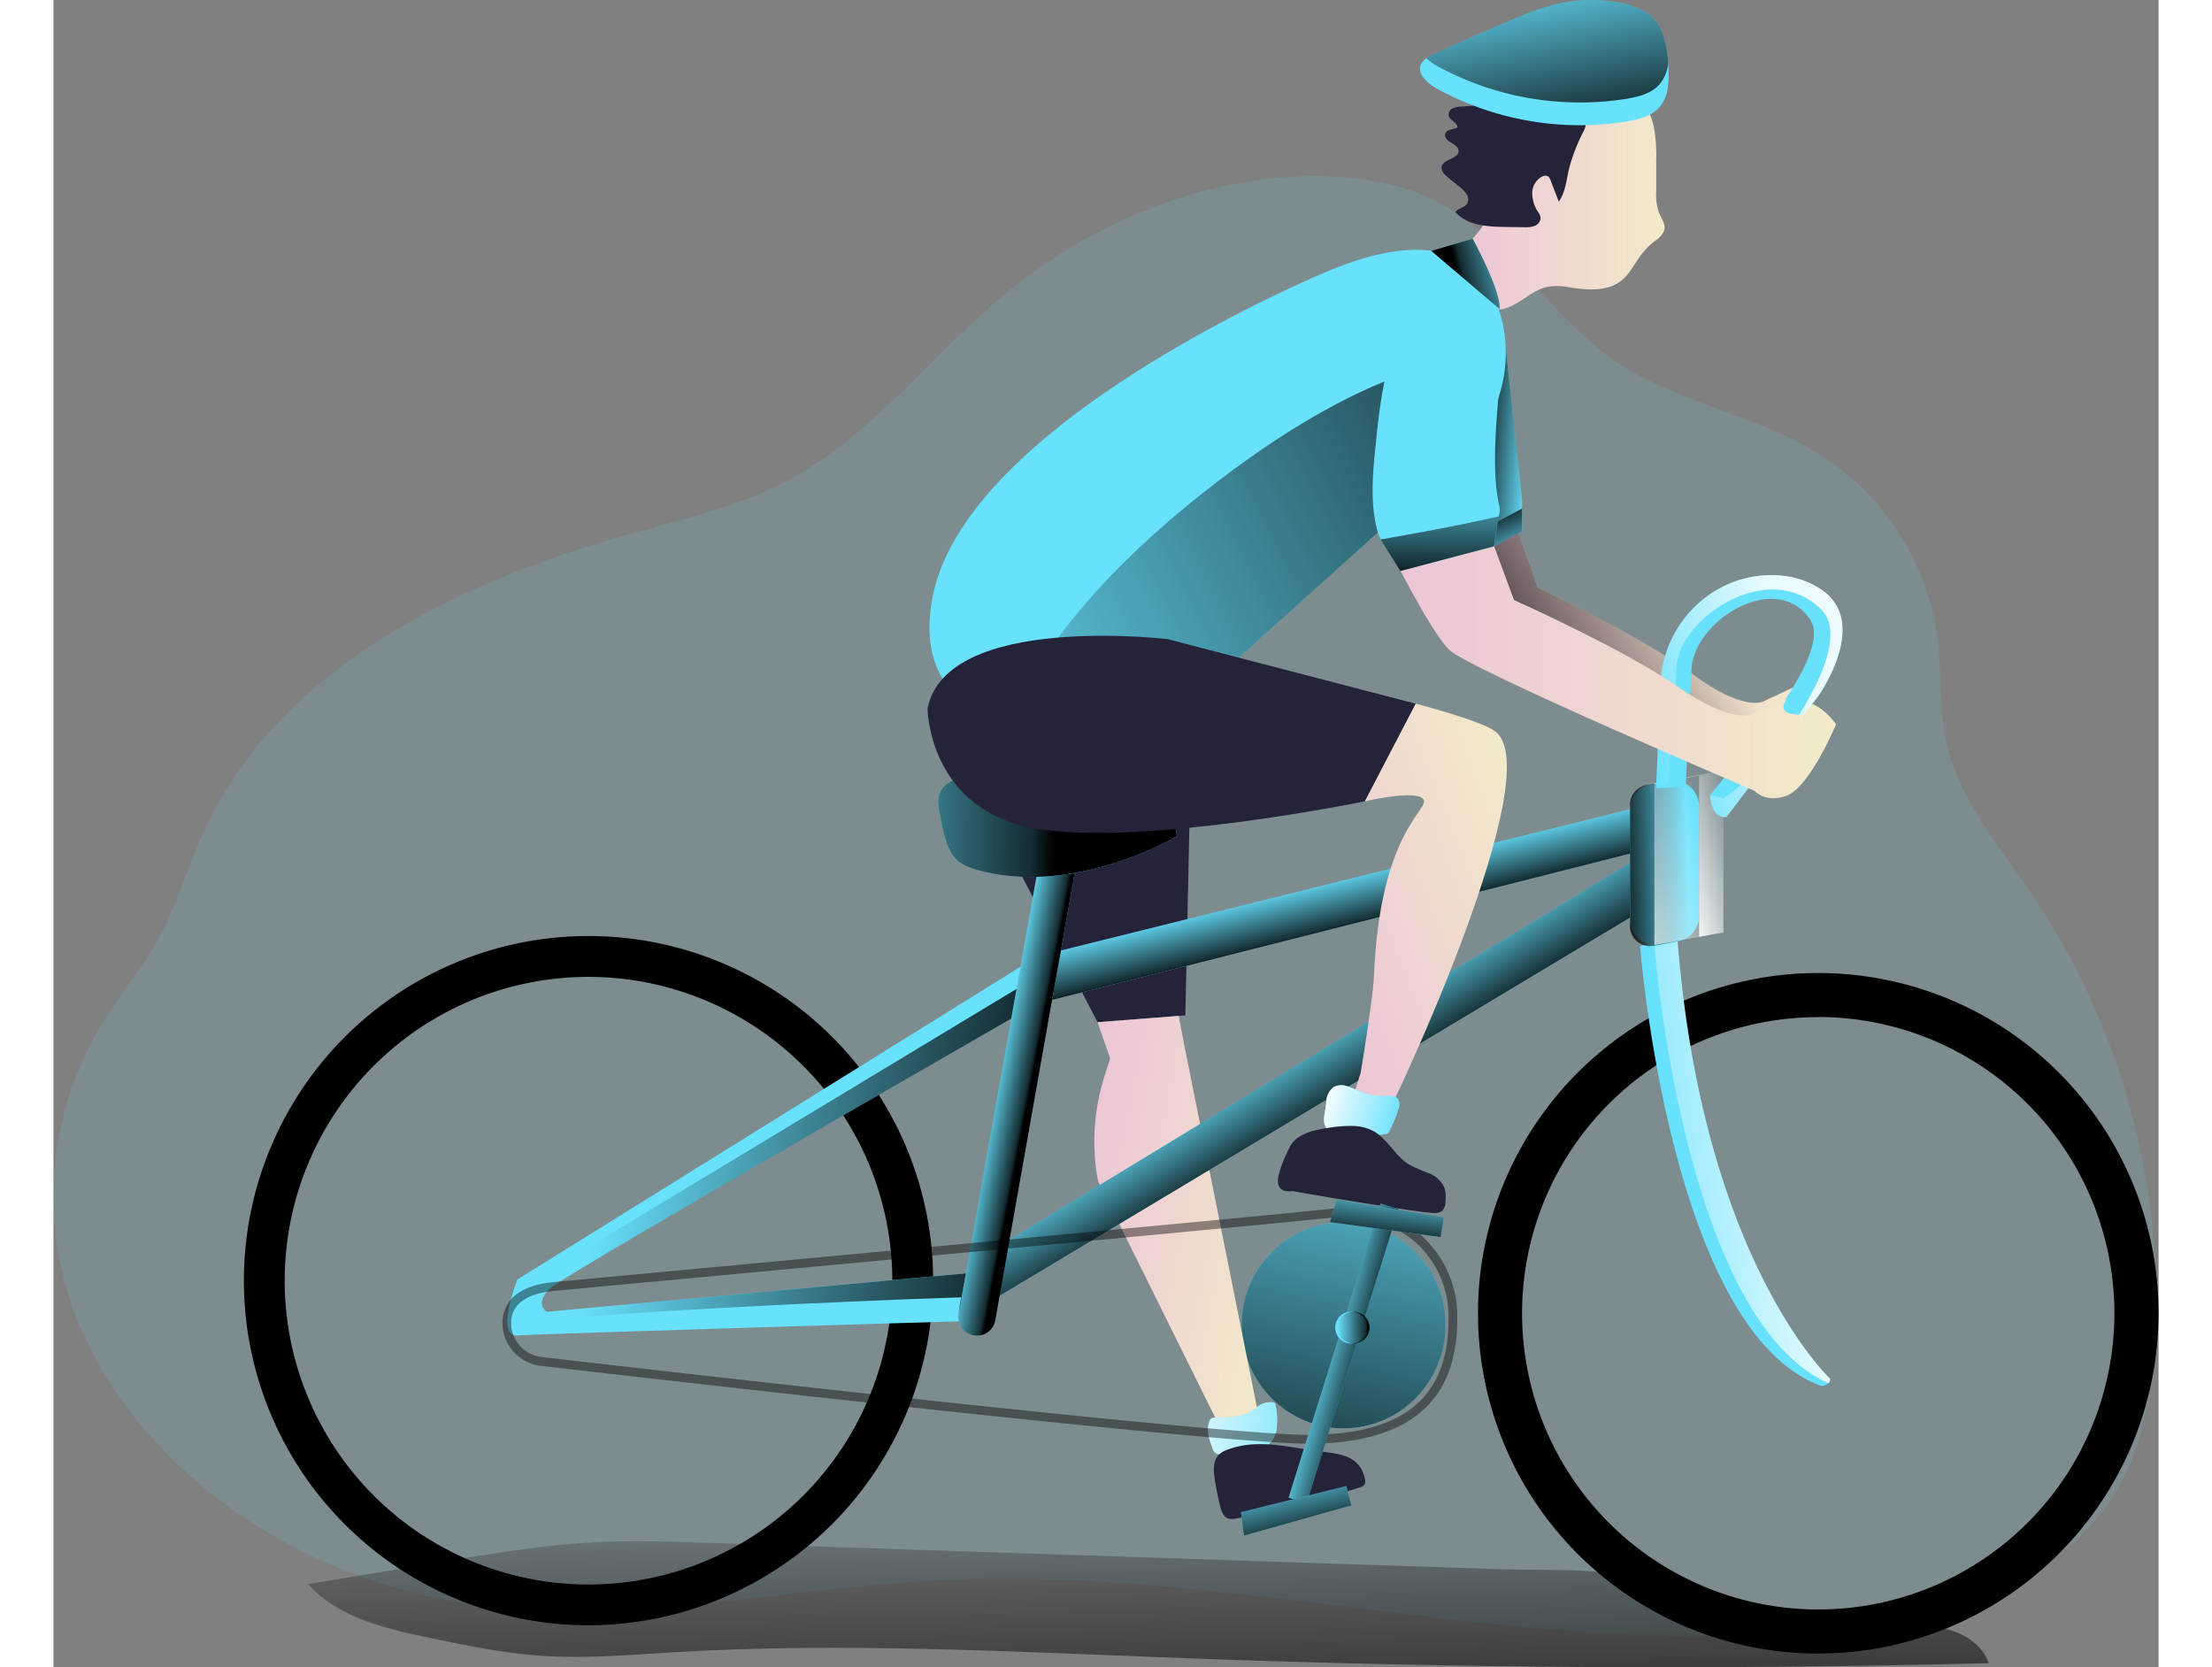 <svg id="Layer_1" data-name="Layer 1" xmlns="http://www.w3.org/2000/svg" xmlns:xlink="http://www.w3.org/1999/xlink" viewBox="0 0 475.74 376.77" width="406" height="306" class="illustration"><rect x="0" y="0" width="475.74" height="376.77" fill="#808080" stroke="none"/><defs><linearGradient id="linear-gradient" x1="311.74" y1="200.25" x2="405.8" y2="200.25" gradientUnits="userSpaceOnUse"><stop offset="0" stop-color="#ecc4d7"></stop><stop offset="0.42" stop-color="#efd4d1"></stop><stop offset="1" stop-color="#f2eac9"></stop></linearGradient><linearGradient id="linear-gradient-2" x1="374.06" y1="188.95" x2="327.51" y2="217.86" gradientUnits="userSpaceOnUse"><stop offset="0" stop-opacity="0"></stop><stop offset="0.88" stop-opacity="0.8"></stop><stop offset="0.97"></stop></linearGradient><linearGradient id="linear-gradient-3" x1="334.05" y1="99.38" x2="322.41" y2="98.44" xlink:href="#linear-gradient-2"></linearGradient><linearGradient id="linear-gradient-4" x1="248.47" y1="379.54" x2="252.98" y2="469.63" gradientTransform="translate(13.33 -7.72) rotate(1.81)" xlink:href="#linear-gradient-2"></linearGradient><linearGradient id="linear-gradient-5" x1="303.83" y1="243.13" x2="280.18" y2="351.81" xlink:href="#linear-gradient-2"></linearGradient><linearGradient id="linear-gradient-6" x1="351.08" y1="319.25" x2="408.11" y2="312.18" gradientUnits="userSpaceOnUse"><stop offset="0" stop-color="#fff" stop-opacity="0"></stop><stop offset="0.84" stop-color="#fff" stop-opacity="0.84"></stop><stop offset="0.97" stop-color="#fff"></stop></linearGradient><linearGradient id="linear-gradient-7" x1="238.72" y1="328.25" x2="292.38" y2="328.25" gradientTransform="translate(63.12 -48.27) rotate(11.58)" xlink:href="#linear-gradient"></linearGradient><linearGradient id="linear-gradient-8" x1="278.67" y1="234.17" x2="289.56" y2="251.82" xlink:href="#linear-gradient-2"></linearGradient><linearGradient id="linear-gradient-9" x1="372.25" y1="246.97" x2="356.83" y2="247.52" xlink:href="#linear-gradient-2"></linearGradient><linearGradient id="linear-gradient-10" x1="381.56" y1="190.9" x2="366.15" y2="194.71" xlink:href="#linear-gradient-6"></linearGradient><linearGradient id="linear-gradient-11" x1="374.25" y1="192.59" x2="349.61" y2="198.68" xlink:href="#linear-gradient-6"></linearGradient><linearGradient id="linear-gradient-12" x1="214.43" y1="300.24" x2="223.25" y2="301.93" xlink:href="#linear-gradient-2"></linearGradient><linearGradient id="linear-gradient-13" x1="289.33" y1="197.71" x2="292.51" y2="210.44" xlink:href="#linear-gradient-2"></linearGradient><linearGradient id="linear-gradient-14" x1="213.26" y1="250.26" x2="356.31" y2="250.26" xlink:href="#linear-gradient-2"></linearGradient><linearGradient id="linear-gradient-15" x1="127.27" y1="308.4" x2="227.05" y2="323.09" xlink:href="#linear-gradient-2"></linearGradient><linearGradient id="linear-gradient-16" x1="319.36" y1="94.78" x2="367.03" y2="94.78" xlink:href="#linear-gradient"></linearGradient><linearGradient id="linear-gradient-17" x1="192.01" y1="220.3" x2="374.7" y2="127.32" xlink:href="#linear-gradient-2"></linearGradient><linearGradient id="linear-gradient-18" x1="293.02" y1="376.1" x2="249.66" y2="373.7" xlink:href="#linear-gradient-6"></linearGradient><linearGradient id="linear-gradient-19" x1="171.3" y1="238.2" x2="230.99" y2="239.05" xlink:href="#linear-gradient-2"></linearGradient><linearGradient id="linear-gradient-20" x1="361" y1="218.45" x2="431.11" y2="190.86" gradientUnits="userSpaceOnUse"><stop offset="0" stop-color="#fff" stop-opacity="0"></stop><stop offset="0.52" stop-color="#fff" stop-opacity="0.84"></stop><stop offset="0.97" stop-color="#fff"></stop></linearGradient><linearGradient id="linear-gradient-21" x1="336.71" y1="44.54" x2="344.22" y2="85.46" xlink:href="#linear-gradient-2"></linearGradient><linearGradient id="linear-gradient-22" x1="304.8" y1="201.66" x2="404.42" y2="201.66" xlink:href="#linear-gradient"></linearGradient><linearGradient id="linear-gradient-23" x1="334.9" y1="111.97" x2="320.26" y2="115.72" xlink:href="#linear-gradient-2"></linearGradient><linearGradient id="linear-gradient-24" x1="316.33" y1="156.93" x2="316.05" y2="183.4" xlink:href="#linear-gradient-2"></linearGradient><linearGradient id="linear-gradient-25" x1="278.92" y1="268.34" x2="340.32" y2="268.34" gradientTransform="translate(-74.65 118) rotate(-21.35)" xlink:href="#linear-gradient"></linearGradient><linearGradient id="linear-gradient-26" x1="273.47" y1="370.44" x2="275.52" y2="370.44" xlink:href="#linear-gradient-6"></linearGradient><linearGradient id="linear-gradient-27" x1="307.22" y1="306.4" x2="289.2" y2="301.14" xlink:href="#linear-gradient-6"></linearGradient><linearGradient id="linear-gradient-28" x1="285.97" y1="304.32" x2="297.23" y2="307.42" xlink:href="#linear-gradient-2"></linearGradient><linearGradient id="linear-gradient-29" x1="302.31" y1="267.68" x2="300.76" y2="280.64" xlink:href="#linear-gradient-2"></linearGradient><linearGradient id="linear-gradient-30" x1="278.39" y1="332.71" x2="282.19" y2="347.63" xlink:href="#linear-gradient-2"></linearGradient><linearGradient id="linear-gradient-31" x1="290.2" y1="300.02" x2="297.42" y2="300.02" xlink:href="#linear-gradient-2"></linearGradient><linearGradient id="linear-gradient-32" x1="332.08" y1="126.12" x2="326.73" y2="114.95" xlink:href="#linear-gradient-2"></linearGradient></defs><title>59. Bikes</title><path d="M217.35,119.14C200.86,133,187.46,151,168.38,161c-10.68,5.59-22.56,8.35-34.17,11.55-39.18,10.8-80,30.21-97.09,67.09-3.84,8.3-6.32,17.22-10.77,25.2C22.73,271.3,17.89,277,14,283.36A75.23,75.23,0,0,0,4.22,336.5c4.45,23.13,19.92,43.15,39.13,56.77a122.92,122.92,0,0,0,45.86,20c37.52,7.84,76.18-2.19,114.46-4,71-3.44,142.34,21.32,212.41,9.36,19.51-3.33,39.93-10.49,51.23-26.74,7.6-10.94,10.06-24.66,10.7-38a165.32,165.32,0,0,0-28.43-100.34c-7.33-10.72-16.16-21-18.91-33.74-1.61-7.44-1-15.18-1.86-22.74a58.37,58.37,0,0,0-25.92-41.69c-16.18-10.46-37.19-12.57-51.72-25.21-20.38-17.74-26.75-35.79-56.54-37.94C266.7,90.21,238.55,101.33,217.35,119.14Z" transform="translate(-2.92 -52.17)" fill="#68e1fd" opacity="0.12"></path><path d="M311.74,173.39s8.64,18.45,12.77,22.79S389.64,228,389.64,228s2.37,2.9,6.86,1.15,9.3-13.31,9.3-13.31-3.38-4.88-7.5-5.09-1.8-3.42-1.8-3.42l-7.27,3.42s-4.4,2.26-15.94-6.26S338.38,185,338.38,185l-5-14.21Z" transform="translate(-2.92 -52.17)" fill="url(#linear-gradient)"></path><path d="M311.74,173.39s8.64,18.45,12.77,22.79S389.64,228,389.64,228s2.37,2.9,6.86,1.15,9.3-13.31,9.3-13.31-3.38-4.88-7.5-5.09-1.8-3.42-1.8-3.42l-7.27,3.42s-4.4,2.26-15.94-6.26S338.38,185,338.38,185l-5-14.21Z" transform="translate(-2.92 -52.17)" fill="url(#linear-gradient-2)"></path><polygon points="328.08 77.56 331.91 113.03 331.91 120.07 326.08 120.07 317.17 104.25 328.08 77.56" fill="#68e1fd"></polygon><polygon points="328.08 77.56 331.91 113.03 331.91 120.07 326.08 120.07 317.17 104.25 328.08 77.56" fill="url(#linear-gradient-3)"></polygon><path d="M151.28,400.85c-8.87-.3-17.75-.59-26.61-.11-11.06.61-22,2.42-32.94,4.23l-31.26,5.18c6.69,7.55,17.28,10,27.16,12.08C96,424,104.47,425.75,113,426.35c10,.71,20.14-.2,30.19-.8,38.62-2.29,77.35-.07,116,1.37q90.5,3.39,181.08,1.11c-1.43-4.32-5.88-7-10.35-7.88s-9.07-.2-13.61.12c-16.88,1.2-32.12-2.83-47.59-9.1-12.86-5.21-25.79-3.94-39.58-4.4l-113-3.76Z" transform="translate(-2.92 -52.17)" fill="url(#linear-gradient-4)"></path><ellipse cx="291.56" cy="299.5" rx="23.04" ry="23.29" fill="#68e1fd"></ellipse><ellipse cx="291.56" cy="299.5" rx="23.04" ry="23.29" fill="url(#linear-gradient-5)"></ellipse><path d="M123.84,419.46a77.88,77.88,0,1,1,77.88-77.88A78,78,0,0,1,123.84,419.46Zm0-146.53a68.66,68.66,0,1,0,68.66,68.65A68.73,68.73,0,0,0,123.84,272.93Z" transform="translate(-2.92 -52.17)"></path><path d="M401.75,425.86A76.9,76.9,0,1,1,478.66,349,77,77,0,0,1,401.75,425.86Zm0-143.83A66.93,66.93,0,1,0,468.68,349,67,67,0,0,0,401.75,282Z" transform="translate(-2.92 -52.17)"></path><path d="M404.08,364.75a3,3,0,0,1-1.59.65c-34.23-12.26-41-99.44-41-99.44l8.41-1.79c0,.22,0,.45.06.67,5.7,72.15,34.43,98.85,34.43,98.85A1.2,1.2,0,0,1,404.08,364.75Z" transform="translate(-2.92 -52.17)" fill="#68e1fd"></path><path d="M404.08,364.75C371.27,350.37,364.72,266,364.72,266l5.26-1.12c5.7,72.15,34.43,98.85,34.43,98.85A1.2,1.2,0,0,1,404.08,364.75Z" transform="translate(-2.92 -52.17)" fill="url(#linear-gradient-6)"></path><path d="M206.78,221.17l32.09,62,19.85-1.54,1.34-62.47S211.58,179.74,206.78,221.17Z" transform="translate(-2.92 -52.17)" fill="#25233a"></path><path d="M258.36,287.76l-1.14-6-18.35,1.42,2.86,8.19-1.28,4A48.47,48.47,0,0,0,239,319.12l26.76,54,9.6-.63Z" transform="translate(-2.92 -52.17)" fill="url(#linear-gradient-7)"></path><path d="M225.2,249.58h8.49l-17.9,100.95a4.16,4.16,0,0,1-4.11,3.45h-.07a4.19,4.19,0,0,1-4.12-4.91Z" transform="translate(-2.92 -52.17)" fill="#68e1fd"></path><polygon points="222.28 216.14 356.31 182.86 356.31 192.91 222.28 226.84 222.28 216.14" fill="#68e1fd"></polygon><polygon points="213.26 281.85 356.31 194.98 356.31 207.36 213.26 293.17 213.26 281.85" fill="#68e1fd"></polygon><polygon points="213.26 281.85 356.31 194.98 356.31 207.36 213.26 293.17 213.26 281.85" fill="url(#linear-gradient-8)"></polygon><path d="M374.83,234.41v24.76a5.81,5.81,0,0,1-4.77,5.72l-4,.73a5.81,5.81,0,0,1-6.86-5.72V235.13a5.82,5.82,0,0,1,4.77-5.72l.73-.13,3.25-.59A5.81,5.81,0,0,1,374.83,234.41Z" transform="translate(-2.92 -52.17)" fill="#68e1fd"></path><path d="M374.83,232.81v27.47a4.48,4.48,0,0,1-3.68,4.41l-6.64,1.22a4.49,4.49,0,0,1-5.29-4.41V234a4.48,4.48,0,0,1,3.68-4.41l1.82-.34,4.82-.88A4.48,4.48,0,0,1,374.83,232.81Z" transform="translate(-2.92 -52.17)" fill="url(#linear-gradient-9)"></path><polyline points="377.41 210.72 371.91 211.72 371.91 175.25 361.8 177.1 361.8 177 377.41 174.13" fill="url(#linear-gradient-10)"></polyline><polygon points="371.91 175.25 371.91 211.72 361.8 213.57 361.8 177.1 371.91 175.25" fill="url(#linear-gradient-11)"></polygon><path d="M225.2,268.32l-117.44,73s-5.11,13.05,0,12.65,108-3.45,108-3.45l.38-11.25-101.73,9.35s-3.29-2,1.37-5.74S225.2,279,225.2,279Z" transform="translate(-2.92 -52.17)" fill="#68e1fd"></path><path d="M233.69,249.58,230.61,267l-2,11.17-12.83,72.38a4.16,4.16,0,0,1-4.11,3.45h-.07a4.18,4.18,0,0,1-4.06-3.21,4,4,0,0,1-.06-1.7l1.63-9.14,10.24-57.56,2.09-11.72,3.75-21.07Z" transform="translate(-2.92 -52.17)" fill="url(#linear-gradient-12)"></path><polygon points="356.3 182.87 356.3 192.91 225.7 225.97 227.69 214.81 356.3 182.87" fill="url(#linear-gradient-13)"></polygon><line x1="356.31" y1="207.36" x2="213.26" y2="293.17" fill="url(#linear-gradient-14)"></line><path d="M114.44,348.63l94.68-8.7-1.63,9.14c-.1.59.52-4.26.66-3.72-24.52.74-95.21,4-99.86,6.32s3-10.09,3-10.09l109.28-65.93-1.2,6.72c-22.1,12.71-99.57,57.3-103.55,60.52C111.15,346.65,114.44,348.63,114.44,348.63Z" transform="translate(-2.92 -52.17)" fill="url(#linear-gradient-15)"></path><path d="M382.49,225.46l-5.19,6.42s.11,5.24,3.7,4.94l20.7-27.31s11.8-16.43.87-24a18.78,18.78,0,0,0-8.25-3.15c-14.63-1.95-27.62,9.58-28.22,24.32l-1,23.65,6.68-.39,1.33-26.42c.36-11,19.1-22.78,26.82-11.31C404.32,198.67,390.65,216,382.49,225.46Z" transform="translate(-2.92 -52.17)" fill="#68e1fd"></path><path d="M319.36,110.43c4.93-4.43,9.48-9.85,10.58-16.39.46-2.8.31-5.72.67-8.53.67-5.17,1.6-10.85,5.61-14.19a16.48,16.48,0,0,1,6.73-3,22.23,22.23,0,0,1,6.64-.72c7.14.45,13.47,6.23,15,13.21a35.75,35.75,0,0,1,.54,7.53v7.17a12.28,12.28,0,0,0,.61,4.68c.54,1.32,1.56,2.63,1.22,4a5.09,5.09,0,0,1-2.16,2.46,17,17,0,0,0-3.19,3.26c-1.43,1.93-2.48,4.19-4.36,5.68-3.08,2.45-7.47,2.15-11.36,1.57a15.86,15.86,0,0,0-5.09-.22c-3.56.65-6.19,3.76-9.63,4.88a3.76,3.76,0,0,1-1.44.24c-1.36-.09-2.36-1.24-3.21-2.3C324.26,116.91,321.62,113.25,319.36,110.43Z" transform="translate(-2.92 -52.17)" fill="url(#linear-gradient-16)"></path><path d="M329.88,140.76a33.4,33.4,0,0,1-9.79,15.67l-57.87,52.12a40.44,40.44,0,0,1-30.07,10.3c-.34,0-.69,0-1-.09-15.76-1.58-34.34-8.33-29.46-32.09,8.17-39.79,89-73.11,89-73.11,26.25-11.06,36-1.68,39.31,9.94A31.63,31.63,0,0,1,329.88,140.76Z" transform="translate(-2.92 -52.17)" fill="#68e1fd"></path><path d="M324.87,133.57,324,143c-1.68,5.93.87,9.12-3.87,13.39l-57.87,52.12a40.44,40.44,0,0,1-30.07,10.3l-12.06-5.34S227,190.83,266,161,324.87,133.57,324.87,133.57Z" transform="translate(-2.92 -52.17)" fill="url(#linear-gradient-17)"></path><path d="M265.32,372.56a1.4,1.4,0,0,0-.73.16,1.16,1.16,0,0,0-.39.55c-.84,2-.08,4.36.74,6.4a2,2,0,0,0,.49.81,1.74,1.74,0,0,0,.82.33c2.1.32,4.1-1,6.23-1.19a22.09,22.09,0,0,0,3.26-.08,5.11,5.11,0,0,0,3.54-4,14.93,14.93,0,0,0-.11-5.57,1.12,1.12,0,0,0-.32-.76,1,1,0,0,0-.56-.15,5,5,0,0,0-2.77.65c-.72.41-1.33,1-2,1.43C271.11,372.57,268,372.51,265.32,372.56Z" transform="translate(-2.92 -52.17)" fill="#68e1fd"></path><path d="M265.32,372.56a1.4,1.4,0,0,0-.73.16,1.16,1.16,0,0,0-.39.55c-.84,2-.08,4.36.74,6.4a2,2,0,0,0,.49.81,1.74,1.74,0,0,0,.82.33c2.1.32,4.1-1,6.23-1.19a22.09,22.09,0,0,0,3.26-.08,5.11,5.11,0,0,0,3.54-4,14.93,14.93,0,0,0-.11-5.57,1.12,1.12,0,0,0-.32-.76,1,1,0,0,0-.56-.15,5,5,0,0,0-2.77.65c-.72.41-1.33,1-2,1.43C271.11,372.57,268,372.51,265.32,372.56Z" transform="translate(-2.92 -52.17)" fill="url(#linear-gradient-18)"></path><path d="M268.32,379.75a5.34,5.34,0,0,0-2.07,1.22c-1.28,1.34-1.18,3.43-.91,5.26a62.74,62.74,0,0,0,1.26,6.39c.28,1.1.73,2.36,1.81,2.72a3.58,3.58,0,0,0,1.69,0,196.67,196.67,0,0,0,28.16-7.08,1.68,1.68,0,0,0,.94-.56,1.57,1.57,0,0,0,.12-1.19c-1.2-6.22-7.18-5.81-12.05-6.58C281,378.93,274.44,377.45,268.32,379.75Z" transform="translate(-2.92 -52.17)" fill="#25233a"></path><path d="M219.78,228.08s-18.54-3.71-16.8,6.59,3.1,12.42,8.34,14c22.1,6.41,45.43-7.48,45.43-7.48S258.64,227.43,219.78,228.08Z" transform="translate(-2.92 -52.17)" fill="#68e1fd"></path><path d="M219.78,228.08s-18.54-3.71-16.8,6.59,3.1,12.42,8.34,14c22.1,6.41,45.43-7.48,45.43-7.48S258.64,227.43,219.78,228.08Z" transform="translate(-2.92 -52.17)" fill="url(#linear-gradient-19)"></path><path d="M345.42,90.36c-.59,2.53-.81,5.26-2.3,7.38L341.29,93a1.82,1.82,0,0,0-.65-1,1.41,1.41,0,0,0-1.29.07,4.25,4.25,0,0,0-2.24,3.69,7.67,7.67,0,0,0,1.31,4.28,3.28,3.28,0,0,1,.58,1.26,2,2,0,0,1-1.28,1.9,5.8,5.8,0,0,1-2.42.32l-4.37-.06c-4-.06-8.53-.34-11.16-3.36.6-.88,2-1,2.58-1.82a2.07,2.07,0,0,0,0-2.12,6,6,0,0,0-1.51-1.63L318,92.2c-.74-.62-1.54-1.44-1.34-2.38.38-1.79,3.84-1.7,3.81-3.52,0-.89-.94-1.44-1.71-1.89s-1.59-1.25-1.28-2.08c.36-1,1.8-.85,2.74-1.34,0-1.18-1.82-1.61-2-2.76a1.6,1.6,0,0,1,.9-1.56,4.67,4.67,0,0,1,1.86-.4l4.38-.34a104,104,0,0,1,17.19-.39,9,9,0,0,1,3.29.75A7.52,7.52,0,0,1,348.66,79c.89,1.42.52,1.83-.17,3.29A40.06,40.06,0,0,0,345.42,90.36Z" transform="translate(-2.92 -52.17)" fill="#25233a"></path><path d="M380.33,232.57l-3-.69s.11,5.24,3.7,4.94l20.7-27.31s11.8-16.43.87-24a18.78,18.78,0,0,0-8.25-3.15c-14.63-1.95-27.62,9.58-28.22,24.32l-1,23.65,2.82-1.67,1.8-25.66c.36-11,20.83-25,32.75-13C410.92,198.39,390.69,226.07,380.33,232.57Z" transform="translate(-2.92 -52.17)" fill="url(#linear-gradient-20)"></path><path d="M287,378.45c-20.84,0-148.23-14.64-173.85-17.61a9.81,9.81,0,0,1-8.74-10.42c.31-3.42,2.58-7.68,11.68-8.53h0c1.6-.15,159.71-14.83,175.11-16.49,8.14-.87,15.63,1.33,21.08,6.19A24.43,24.43,0,0,1,320.17,350c.09,18.67-10.52,28-32.45,28.44ZM116.24,343.88c-6.21.58-9.53,2.84-9.88,6.72a7.8,7.8,0,0,0,7,8.25c25.93,3,156.18,18,174.34,17.59,20.89-.44,30.58-8.84,30.49-26.43a22.4,22.4,0,0,0-7.27-16.92c-5-4.49-11.95-6.52-19.53-5.7-15.41,1.66-173.52,16.34-175.13,16.49Z" transform="translate(-2.92 -52.17)" opacity="0.42"></path><path d="M367.94,69.27c0,2.69-.41,5.59-2.49,7.56-1.89,1.79-4.76,2.46-7.49,2.88a67.22,67.22,0,0,1-42.34-7.48c-2.2-1.23-4.58-3.3-3.68-5.46a3.61,3.61,0,0,1,1.25-1.45,12.19,12.19,0,0,1,2.05-1.1c6-2.7,12.06-5.41,18.18-7.95a55.17,55.17,0,0,1,10.49-3.48c5.8-1.14,14.48-.9,19.44,2.48,3.29,2.24,4.22,7.13,4.48,11.14C367.91,67.44,367.93,68.42,367.94,69.27Z" transform="translate(-2.92 -52.17)" fill="#68e1fd"></path><path d="M367.83,66.41a8.41,8.41,0,0,1-2.38,5.27c-1.89,1.8-4.76,2.47-7.49,2.89a67.23,67.23,0,0,1-42.34-7.49,12.34,12.34,0,0,1-2.43-1.76,12.19,12.19,0,0,1,2.05-1.1c6-2.7,12.06-5.41,18.18-7.95a55.17,55.17,0,0,1,10.49-3.48c5.8-1.14,14.48-.9,19.44,2.48C366.64,57.51,367.57,62.4,367.83,66.41Z" transform="translate(-2.92 -52.17)" fill="url(#linear-gradient-21)"></path><path d="M320.18,117.06a9.82,9.82,0,0,0-6.88,2c-4.66,3.32-7.09,8.95-8.55,14.48a126.14,126.14,0,0,0-2.91,18.27c-.69,6.37-1.38,12.88,0,19.15.43,2,1.21,4.17,3,5.21,2.12,1.25,4.8.47,7.13-.33l14.79-5.12a4.43,4.43,0,0,0,2.75-1.85,4.27,4.27,0,0,0,.07-2.76c-1.65-8-.57-18.37.08-26.48C330.16,132.82,331.59,118.62,320.18,117.06Z" transform="translate(-2.92 -52.17)" fill="#68e1fd"></path><path d="M304.8,176.2s9.14,18.45,13.52,22.8,69,31.86,69,31.86,2.51,2.9,7.27,1.14,9.84-13.3,9.84-13.3-3.58-4.88-7.94-5.1-1.9-3.42-1.9-3.42l-7.71,3.42s-4.66,2.26-16.88-6.25-37-19.58-37-19.58l-6.29-17Z" transform="translate(-2.92 -52.17)" fill="url(#linear-gradient-22)"></path><path d="M314.29,108.86l9.37-2.75S330.15,118,329.73,122Z" transform="translate(-2.92 -52.17)" fill="#68e1fd"></path><path d="M314.29,108.86l9.37-2.75S330.15,118,329.73,122Z" transform="translate(-2.92 -52.17)" fill="url(#linear-gradient-23)"></path><path d="M329.47,168.9l-1,6.73-21.16,5.58-4.49-7.12S318.18,171.47,329.47,168.9Z" transform="translate(-2.92 -52.17)" fill="#68e1fd"></path><path d="M329.47,168.9l-1,6.73-21.16,5.58-4.49-7.12S318.18,171.47,329.47,168.9Z" transform="translate(-2.92 -52.17)" fill="url(#linear-gradient-24)"></path><path d="M200.46,212.27s.11,23.19,24.76,27.19,74.08-6.21,74.08-6.21l11.49-22.05-56.07-14.59S204.76,190.61,200.46,212.27Z" transform="translate(-2.92 -52.17)" fill="#25233a"></path><path d="M310.79,211.2,299.3,233.25s12-2.78,13.26-.39-9.93,7.32-11.22,40.1c-.14,3.62-2.35,18.07-3,21.64l-2,6.46s8.6.91,9,.78,36.19-75.92,23.21-84.53C324.82,214.8,310.79,211.2,310.79,211.2Z" transform="translate(-2.92 -52.17)" fill="url(#linear-gradient-25)"></path><path d="M290.56,301.32a4.45,4.45,0,0,1,1.66-3.47,3.71,3.71,0,0,1,2.89-.26,20.4,20.4,0,0,1,2.76,1.11,14.93,14.93,0,0,0,6.3,1.14c.94,0,2-.08,2.62.66a2.66,2.66,0,0,1,.07,2.4,30,30,0,0,1-1.95,4.78,1.52,1.52,0,0,1-.45.61,1.69,1.69,0,0,1-.7.22,31.75,31.75,0,0,1-10.87-.25C288.78,307.44,290.28,304.41,290.56,301.32Z" transform="translate(-2.92 -52.17)" fill="#68e1fd"></path><path d="M275.52,369.73c-.72.41-1.33,1-2,1.43" transform="translate(-2.92 -52.17)" fill="url(#linear-gradient-26)"></path><path d="M290.56,301.32a4.45,4.45,0,0,1,1.66-3.47,3.71,3.71,0,0,1,2.89-.26,20.4,20.4,0,0,1,2.76,1.11,14.93,14.93,0,0,0,6.3,1.14c.94,0,2-.08,2.62.66a2.66,2.66,0,0,1,.07,2.4,30,30,0,0,1-1.95,4.78,1.52,1.52,0,0,1-.45.61,1.69,1.69,0,0,1-.7.22,31.75,31.75,0,0,1-10.87-.25C288.78,307.44,290.28,304.41,290.56,301.32Z" transform="translate(-2.92 -52.17)" fill="url(#linear-gradient-27)"></path><path d="M290.85,307.09a29.82,29.82,0,0,1,5.73-.47,10.48,10.48,0,0,1,4.51,1.09c3.3,1.75,5,5.65,8.13,7.61a41.22,41.22,0,0,0,4.56,2,6.24,6.24,0,0,1,3.52,3.35,8,8,0,0,1,.2,3,3,3,0,0,1-.7,2.11,3,3,0,0,1-2,.51c-2.36,0-23.71-3.47-31.7-4.92-.42-.07-4.73.89-3.09-4.37a30.68,30.68,0,0,1,2.3-5.57C283.78,308.36,287.88,307.53,290.85,307.09Z" transform="translate(-2.92 -52.17)" fill="#25233a"></path><polygon points="283.21 339.72 279.14 338.46 299.92 272 303.98 273.25 283.21 339.72" fill="#68e1fd"></polygon><polygon points="283.21 339.72 279.14 338.46 299.92 272 303.98 273.25 283.21 339.72" fill="url(#linear-gradient-28)"></polygon><polygon points="290.03 271.06 288.5 276.19 313.51 279.57 314.21 275.11 290.03 271.06" fill="#68e1fd"></polygon><polygon points="268.39 341.73 269.02 347.04 293.32 340.2 292.19 335.82 268.39 341.73" fill="#68e1fd"></polygon><polygon points="290.03 271.06 288.5 276.19 313.51 279.57 314.21 275.11 290.03 271.06" fill="url(#linear-gradient-29)"></polygon><polygon points="268.39 341.73 269.02 347.04 293.32 340.2 292.19 335.82 268.39 341.73" fill="url(#linear-gradient-30)"></polygon><circle cx="293.28" cy="300.02" r="3.61" fill="#68e1fd"></circle><circle cx="293.81" cy="300.02" r="3.61" fill="url(#linear-gradient-31)"></circle><polygon points="331.91 114.91 326.4 117.84 325.61 123.45 331.91 120.07 331.91 114.91" fill="#68e1fd"></polygon><polygon points="331.91 114.91 326.4 117.84 325.61 123.45 331.91 120.07 331.91 114.91" fill="url(#linear-gradient-32)"></polygon></svg>